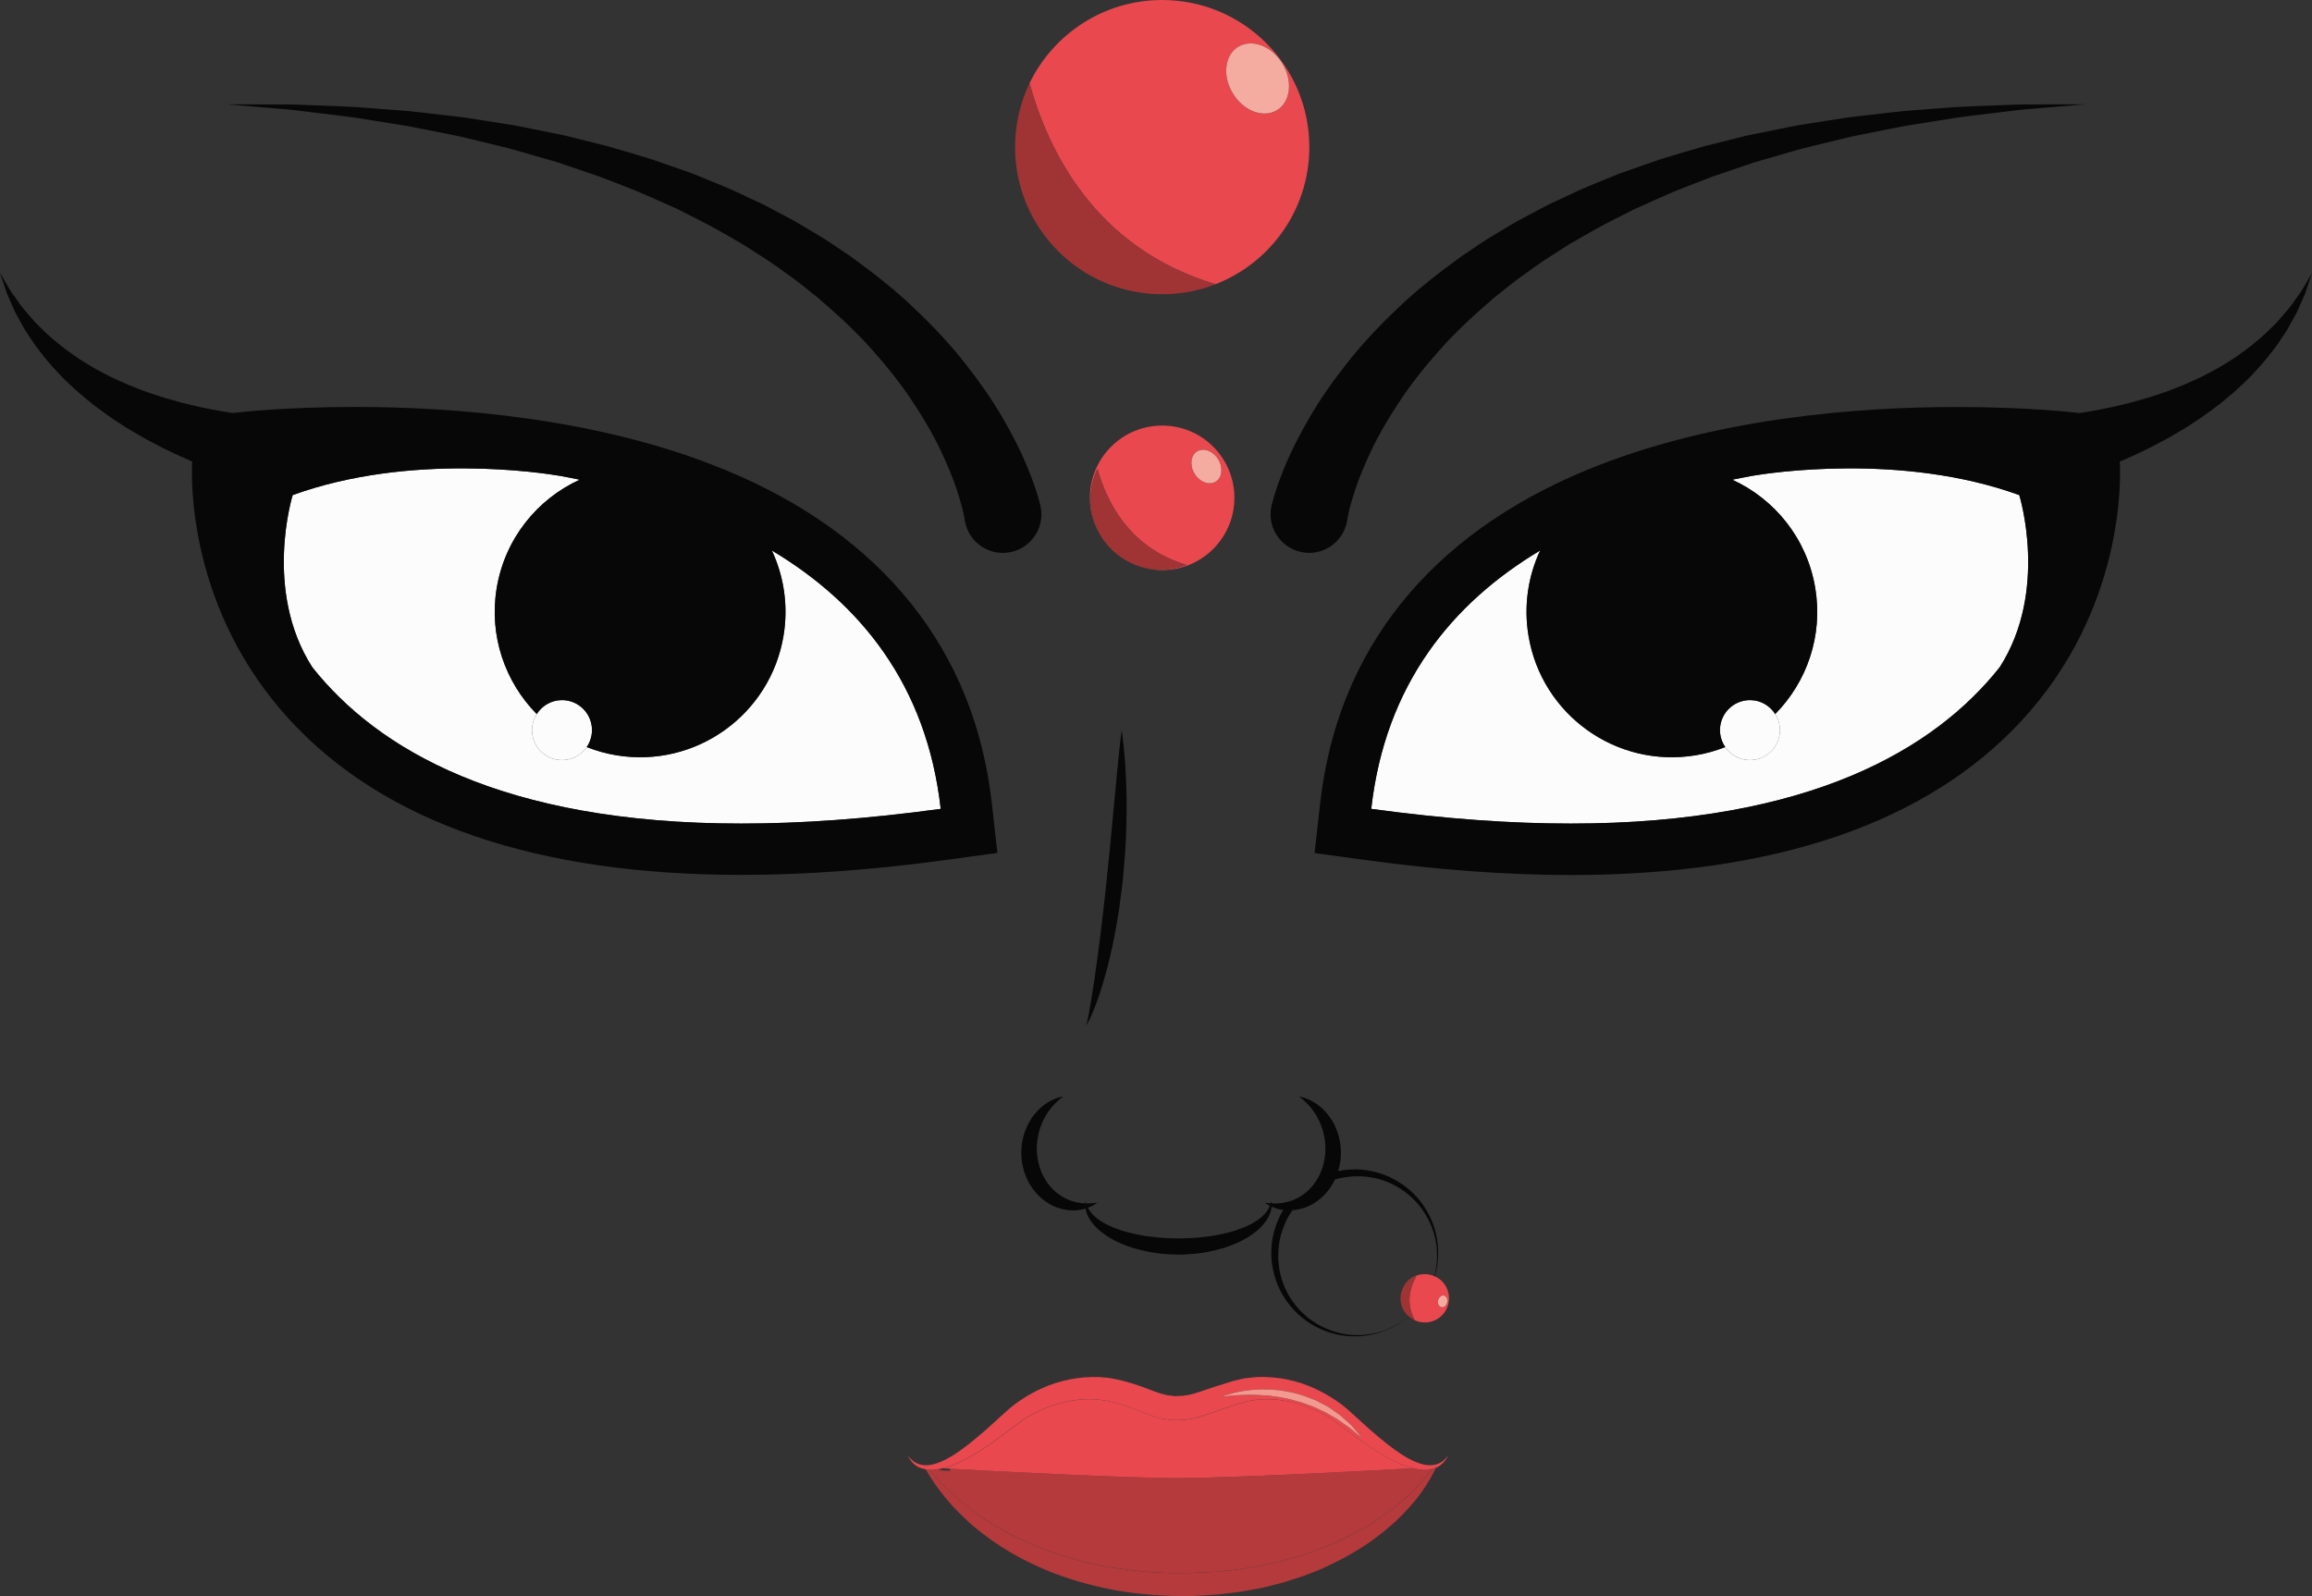 <svg xmlns="http://www.w3.org/2000/svg" width="1080" height="745.67" viewBox="0 0 1080 745.67"><rect x="0" y="0" width="1080" height="745.67" fill="#333333" stroke="none"/><g id="a"/><g id="b"><g id="c"><g id="d"><path d="M507.3 479.02s-.08.05-.09.02c.03.03.06.03.09-.02z" fill="none"/><path d="M443.66 686.25l.11.66c.17-.14.15-.36-.11-.66z" fill="none"/><path d="M443.44 687.05l-.05.03s.03-.01.05-.03z" fill="none"/><path d="M441.52 686.99c.49.06 1.01.11 1.52.08l.7-.17-.08-.64h1.43c-1.73-.09-3.33-.18-4.75-.28-.75.18-1.47.32-2.2.43.11.03.23.06.35.09 1 .2 2.01.39 3.02.49z" fill="none"/><path d="M457.41 707.96c9.08 6.37 18.96 11.43 29.21 15.45 10.31 3.88 20.92 6.91 31.78 8.71 5.43.87 10.89 1.64 16.38 2.12 5.46.48 11.04.71 16.44.71l4.25-.08 4.08-.15c2.75-.14 5.51-.18 8.25-.38l8.21-.83c2.75-.26 5.45-.83 8.16-1.23 2.73-.38 5.4-.95 8.1-1.52 2.7-.52 5.38-1.12 8.02-1.89 5.32-1.33 10.52-3.16 15.69-5.03 5.14-1.92 10.19-4.13 15.06-6.69 2.41-1.32 4.91-2.52 7.24-3.99l3.56-2.15c1.15-.73 2.27-1.53 3.42-2.32 4.57-3.11 8.88-6.61 12.99-10.36 3.71-3.57 7.21-7.42 10.35-11.61l-.06-.02s-.2-.04-.29-.27c-.58.12-1.14.26-1.75.29-1.96.07-4.08-.2-6.31-.75-22.29 1.24-85.64 4.59-109.93 4.59-22.73.0-79.74-2.95-105.2-4.31h-1.43c.26.3.28.52.11.66l.02.03-.35.1s-.03.02-.05.03l-.34.12c-.52.06-1.04.06-1.56.05-1.03-.05-2.06-.14-3.07-.26-.77-.09-1.52-.25-2.27-.37-.69.06-1.38.12-2.03.11 6.87 8.14 14.7 15.29 23.29 21.23z" fill="#b43a3c"/><path d="M668.27 686.44c.09.23.29.27.29.27l.06.02c-3.14 4.19-6.64 8.04-10.35 11.61-4.11 3.74-8.42 7.24-12.99 10.36-1.15.78-2.27 1.58-3.42 2.32l-3.56 2.15c-2.33 1.47-4.83 2.67-7.24 3.99-4.88 2.56-9.93 4.77-15.06 6.69-5.17 1.87-10.37 3.7-15.69 5.03-2.64.77-5.32 1.37-8.02 1.89-2.7.57-5.37 1.13-8.1 1.52-2.71.4-5.41.97-8.16 1.23l-8.21.83c-2.75.2-5.51.25-8.25.38l-4.08.15-4.25.08c-5.4.0-10.98-.23-16.44-.71-5.49-.47-10.95-1.24-16.38-2.12-10.86-1.81-21.48-4.83-31.78-8.71-10.25-4.02-20.13-9.08-29.21-15.45-8.59-5.93-16.41-13.09-23.29-21.23-.03-.02-.03.0-.06.0-.6-.03-1.1-.17-1.66-.28 5.55 9.74 12.99 18.45 21.57 25.92 8.81 7.58 18.75 13.88 29.35 18.78 10.55 5 21.8 8.45 33.2 10.91 5.71 1.23 11.49 2.03 17.29 2.62 5.81.58 11.57.9 17.5.98h4.25c1.55.01 2.95-.14 4.42-.2 2.9-.18 5.83-.29 8.73-.55l8.68-1c2.9-.32 5.75-.97 8.63-1.43 2.88-.41 5.71-1.19 8.54-1.92 2.84-.67 5.66-1.43 8.44-2.38 2.78-.9 5.58-1.72 8.28-2.84 2.71-1.09 5.49-2.01 8.1-3.36 5.32-2.42 10.48-5.17 15.44-8.25 2.46-1.56 4.94-3.1 7.24-4.91l3.5-2.63c1.13-.9 2.22-1.89 3.34-2.8 4.51-3.7 8.45-8.03 12.21-12.41 3.62-4.54 6.81-9.41 9.31-14.59l.35-.7c-.77.32-1.6.57-2.52.73z" fill="#b43a3c"/><path d="M441.49 687.25c.52.02 1.04.02 1.56-.05l.34-.12.05-.03.35-.1-.02-.03-.11-.66.08.64-.7.17c-.51.03-1.03-.02-1.52-.08-1.01-.1-2.03-.29-3.02-.49-.12-.03-.25-.06-.35-.09-.67.12-1.35.18-1.99.21.75.12 1.5.28 2.27.37 1.01.12 2.04.22 3.07.26z" fill="#b43a3c"/><path d="M550.29 690.56c24.28.0 87.64-3.35 109.93-4.59-2.48-.58-5.08-1.53-7.7-2.79-5.02-2.33-10.29-5.58-15.72-9.45-2.73-1.92-5.52-3.97-8.36-6.09-2.88-2.1-5.63-4.4-8.51-6.01-6.13-3.47-13.11-6.18-20.49-7.36-3.86-.58-6.9-.69-11.44-.45l-2.42.38c-.89.15-1.64.17-2.75.51l-3.13.77-.78.18.12-.03-.09.03-.18.06-.37.12-1.47.49c-1.98.66-3.96 1.32-5.95 1.98-2.04.72-4.1 1.46-6.13 2.18-1.92.74-4.42 1.49-6.84 2.1-2.53.44-4.89.97-7.85.89h-2.12c-.74-.02-1.14-.14-1.72-.18l-1.63-.23-.81-.1-.2-.03-.52-.08-.12-.03-.46-.12-3.65-1-3.34-1.21-6.04-2.36c-1.81-.68-3.9-1.38-5.8-1.95l-2.88-.84-2.67-.61c-1.46-.47-4.37-.7-5.75-.92-3.77-.24-7.56-.15-11.24.45-3.68.61-7.27 1.56-10.71 2.82l-2.56.95-2.38 1.09c-1.55.61-3.3 1.69-4.94 2.56-2.64 1.45-5.61 3.93-8.44 5.95-2.84 2.12-5.61 4.17-8.34 6.11-5.43 3.87-10.71 7.1-15.72 9.45-2.64 1.26-5.25 2.21-7.73 2.79 1.43.09 3.02.18 4.75.28 25.47 1.37 82.47 4.31 105.2 4.31z" fill="#e8484e"/><path d="M652.17 619.16c-.11.06-.22.12-.31.18.09-.06.2-.12.31-.18z" fill="#fcfcfc"/><path d="M485.62 545.32c-.03-.11-.02-.03.0.0h0z" fill="#fcfcfc"/><path d="M943.26 231.3c-55.13-20.02-117.31-10.28-125.01-8.96-3.01.55-6.03 1.13-9.05 1.77 19.83 9.08 34.94 27.53 38.76 50.68 3.7 22.3-3.96 43.86-18.72 58.81 1.38 2.16 2.21 4.73 2.21 7.49.0 7.73-6.26 14.01-13.99 14.01-4.79.0-9.02-2.41-11.54-6.08-4.39 1.72-9.02 3.04-13.87 3.84-37 6.12-71.95-18.9-78.06-55.9-2.32-14.05-.15-27.8 5.45-39.78-40.93 24.48-72.34 62.39-78.9 120.71 34.59 4.74 65.52 6.87 93.16 6.87 112.04.0 170.24-34.99 200.42-73.05.0-.02.02-.02.02-.03 23.01-35.89 9.11-80.38 9.11-80.38z" fill="#fcfcfc"/><path d="M817.47 327.08c-7.75.0-14.02 6.26-14.02 14.01.0 2.95.92 5.68 2.48 7.93 2.52 3.67 6.75 6.08 11.54 6.08 7.73.0 13.99-6.27 13.99-14.01.0-2.76-.83-5.32-2.21-7.49-2.48-3.91-6.81-6.52-11.78-6.52z" fill="#fcfcfc"/><path d="M136.73 231.3s-13.88 44.49 9.13 80.38t.02.03c30.17 38.06 88.37 73.05 200.42 73.05 27.64.0 58.57-2.13 93.14-6.87-6.53-58.32-37.96-96.25-78.88-120.71 5.6 11.98 7.78 25.73 5.46 39.78-6.12 37-41.08 62.02-78.08 55.9-4.85-.8-9.48-2.12-13.87-3.84-2.52 3.67-6.75 6.08-11.54 6.08-7.73.0-14.01-6.27-14.01-14.01.0-2.76.84-5.32 2.21-7.49-14.74-14.96-22.39-36.51-18.71-58.81 3.83-23.15 18.94-41.6 38.78-50.68-3.02-.63-6.04-1.21-9.06-1.77-7.7-1.32-69.86-11.06-125.01 8.96z" fill="#fcfcfc"/><path d="M262.53 327.08c-4.97.0-9.31 2.61-11.8 6.52-1.37 2.16-2.21 4.73-2.21 7.49.0 7.73 6.28 14.01 14.01 14.01 4.79.0 9.02-2.41 11.54-6.08 1.55-2.25 2.47-4.98 2.47-7.93.0-7.75-6.26-14.01-14.01-14.01z" fill="#fcfcfc"/><path d="M512.65 219.03c4.06 14.74 14.47 36.8 41.51 44.87-3.7 1.46-7.71 2.24-11.92 2.24-4.51.0-8.81-.92-12.7-2.56 4.08 1.76 8.59 2.76 13.34 2.76 18.65.0 33.75-15.13 33.75-33.76s-15.09-33.76-33.75-33.76-33.76 15.11-33.76 33.76c0 7.01 2.15 13.51 5.81 18.91-3.48-5.2-5.52-11.44-5.52-18.18.0-5.12 1.18-9.97 3.24-14.28zm46.56-8.12c.86-.53 1.81-.78 2.81-.78 2.55.0 5.32 1.64 7.04 4.45 2.39 3.9 1.87 8.58-1.17 10.43-.84.54-1.79.78-2.79.78-2.55.0-5.31-1.64-7.03-4.45-2.41-3.9-1.88-8.58 1.14-10.43z" fill="#e8484e"/><path d="M567.82 132.78c25.63-9.97 43.81-34.88 43.81-64.03.0-37.98-30.8-68.75-68.75-68.75-27.27.0-50.79 15.85-61.96 38.87 8.48 30.86 30.26 77.04 86.9 93.91zm10.56-110.89c1.78-1.09 3.8-1.61 5.86-1.61 5.34.0 11.14 3.44 14.76 9.3 5 8.16 3.93 17.95-2.42 21.85-1.78 1.1-3.79 1.62-5.86 1.62-5.34.0-11.12-3.43-14.73-9.31-5.03-8.14-3.96-17.93 2.39-21.84z" fill="#e8484e"/><path d="M542.88 137.46c8.78.0 17.21-1.63 24.94-4.68-56.63-16.87-78.42-63.05-86.9-93.91-4.3 9.04-6.75 19.16-6.75 29.88.0 37.95 30.76 68.71 68.71 68.71z" fill="#a03435"/><path d="M590.71 53.05c2.07.0 4.08-.52 5.86-1.62 6.35-3.9 7.43-13.68 2.42-21.85-3.62-5.86-9.42-9.3-14.76-9.3-2.06.0-4.08.52-5.86 1.61-6.35 3.91-7.43 13.7-2.39 21.84 3.6 5.88 9.39 9.31 14.73 9.31z" fill="#f4aca1"/><path d="M542.24 266.13c4.2.0 8.22-.78 11.92-2.24-27.04-8.07-37.44-30.13-41.51-44.87-2.06 4.31-3.24 9.16-3.24 14.28.0 6.73 2.04 12.98 5.52 18.18 3.56 5.34 8.62 9.58 14.61 12.09 3.9 1.64 8.19 2.56 12.7 2.56z" fill="#a03435"/><path d="M565.09 225.79c1 0 1.95-.25 2.79-.78 3.04-1.85 3.56-6.53 1.17-10.43-1.72-2.8-4.5-4.45-7.04-4.45-1 0-1.95.25-2.81.78-3.02 1.86-3.54 6.54-1.14 10.43 1.72 2.81 4.48 4.45 7.03 4.45z" fill="#f4aca1"/><path d="M674.38 682.28c-.75.66-1.83 1.29-3.13 1.77-1.33.4-2.91.61-4.66.43-3.56-.43-7.66-2.3-12-5.08-4.33-2.81-8.9-6.52-13.79-10.77-2.44-2.13-4.94-4.42-7.55-6.81-2.63-2.33-5.34-4.96-8.84-7.32-6.61-4.45-14.41-8.3-23.21-10.02-4.2-.92-9.51-1.27-13.42-1.18-1.58.06-2.56.25-3.88.37-1.2.15-2.61.24-3.56.5l-3.11.72-.78.18-.43.11-.18.06-.4.12-1.6.51c-2.12.66-4.25 1.33-6.38 1.99-2.06.71-4.14 1.4-6.2 2.09-2.18.8-3.87 1.23-5.69 1.69-1.77.28-3.73.63-5.17.55l-1.15.07c-.37.05-1.05-.09-1.55-.14l-1.63-.2-.81-.09h-.02l-.29-.07-2.67-.69-2.84-.97c-2.04-.77-4.1-1.53-6.14-2.3-2.25-.8-4.3-1.44-6.5-2.08l-3.33-.9c-1.15-.28-2.41-.52-3.6-.74l-1.81-.32-1.6-.15-1.58-.14-.8-.07-.38-.03-.38-.03h-.32c-4.66-.11-9.24.25-13.62 1.17-4.35.93-8.57 2.18-12.43 3.99-.97.44-1.92.89-2.87 1.33-.93.5-1.89 1.03-2.81 1.53-1.96 1.03-3.39 2.09-5.02 3.11-3.73 2.52-6.21 4.97-8.91 7.36-2.61 2.39-5.11 4.68-7.55 6.81-4.89 4.23-9.48 7.96-13.81 10.77-4.34 2.78-8.44 4.63-11.98 5.08-1.76.17-3.34-.05-4.68-.43-1.3-.48-2.4-1.12-3.11-1.78-1.55-1.27-2.1-2.33-2.15-2.25.08-.05.37 1.03 1.7 2.68.65.85 1.63 1.75 3.01 2.56.98.55 2.24.92 3.62 1.18.55.1 1.06.25 1.66.28.03.0.03-.02.06.0.65.01 1.33-.05 2.03-.11.64-.03 1.32-.09 1.99-.21.72-.11 1.44-.25 2.2-.43 2.48-.58 5.09-1.53 7.73-2.79 5.02-2.35 10.29-5.58 15.72-9.45 2.73-1.93 5.51-3.99 8.34-6.11 2.82-2.02 5.8-4.51 8.44-5.95 1.64-.87 3.39-1.95 4.94-2.56l2.38-1.09 2.56-.95c3.43-1.26 7.03-2.21 10.71-2.82 3.68-.6 7.47-.69 11.24-.45 1.38.22 4.3.45 5.75.92l2.67.61 2.88.84c1.9.57 3.99 1.27 5.8 1.95l6.04 2.36 3.34 1.21 3.65 1 .46.12.12.03.52.08.2.03.81.1 1.63.23c.58.04.98.17 1.72.18h2.12c2.96.08 5.32-.45 7.85-.89 2.43-.61 4.93-1.37 6.84-2.1 2.04-.72 4.1-1.46 6.13-2.18 2-.66 3.97-1.32 5.95-1.98l1.47-.49.37-.12.18-.06.09-.03-.12.03.78-.18 3.13-.77c1.1-.34 1.85-.36 2.75-.51l2.42-.38c4.54-.25 7.58-.14 11.44.45 7.38 1.18 14.36 3.9 20.49 7.36 2.88 1.61 5.63 3.91 8.51 6.01 2.84 2.12 5.63 4.17 8.36 6.09 5.43 3.87 10.71 7.12 15.72 9.45 2.62 1.26 5.21 2.21 7.7 2.79 2.23.55 4.34.83 6.31.75.61-.03 1.17-.17 1.75-.29.92-.17 1.75-.41 2.52-.73.34-.14.72-.25 1.01-.42 1.38-.83 2.36-1.73 3.01-2.58 1.32-1.64 1.64-2.74 1.7-2.68-.05-.06-.6.97-2.13 2.25zm-40.65-12.48c-.77-.63-1.67-1.4-2.71-2.27-1.03-.91-2.39-1.66-3.73-2.66-1.37-.95-2.79-2.04-4.48-2.93-1.69-.88-3.31-2.06-5.21-2.84-1.9-.83-3.76-1.87-5.83-2.55-2.03-.74-4.05-1.53-6.2-2.02-1.07-.29-2.12-.61-3.17-.88-1.08-.21-2.15-.41-3.21-.63-2.12-.47-4.23-.63-6.28-.95-2.07-.11-4.07-.36-5.97-.37-1.17-.03-2.3-.06-3.41-.06-.67.0-1.33.01-1.96.04-3.35.08-6.14.28-8.1.55-1.95.23-3.07.43-3.07.43.0.0 1.04-.47 2.94-1.06 1.9-.55 4.65-1.37 8.04-1.84 1.7-.28 3.56-.46 5.52-.55 1-.09 2.02-.11 3.1-.11 1.01.0 2.05.02 3.1.05 2.15.23 4.39.2 6.61.69 1.12.2 2.25.38 3.39.6 1.12.25 2.23.57 3.35.86 2.25.55 4.39 1.44 6.5 2.26 2.18.7 4.05 1.98 6 2.93 1.96.89 3.57 2.3 5.23 3.38 1.67 1.04 3.02 2.35 4.3 3.5 1.26 1.16 2.48 2.13 3.38 3.22.89 1.06 1.69 2 2.33 2.75 1.27 1.52 1.96 2.41 1.96 2.41.0.0-.92-.69-2.43-1.95z" fill="#e8484e"/><path d="M670.27 596.3c-.06-.03-.12-.06-.18-.09-4.16-1.83-9.16-1.06-12.55 2.33-1.66 1.67-2.7 3.71-3.11 5.86.41-2.06 1.41-4.02 3.01-5.61 1.21-1.21 2.64-2.07 4.16-2.61-2.55 4.45-5.31 12.15-.8 20.46-1.23-.52-2.36-1.29-3.36-2.28-1.06-1.08-1.85-2.3-2.41-3.61.55 1.38 1.4 2.67 2.52 3.8.17.17.37.29.55.45l.03.03c4.45 3.88 11.18 3.76 15.42-.48 4.42-4.42 4.42-11.6.0-16.01-.97-.97-2.09-1.69-3.27-2.24zm4.26 8.99c1.17.27 1.81 1.7 1.47 3.19-.32 1.32-1.32 2.26-2.36 2.26-.12.0-.26-.02-.4-.05-1.15-.28-1.81-1.72-1.46-3.21.32-1.32 1.33-2.25 2.36-2.25.14.0.26.03.38.06z" fill="#e8484e"/><path d="M655.02 610.75c.55 1.3 1.35 2.53 2.41 3.61 1 1 2.13 1.76 3.36 2.28-4.51-8.31-1.75-16.01.8-20.46-1.52.53-2.95 1.4-4.16 2.61-1.6 1.59-2.59 3.56-3.01 5.61-.41 2.12-.21 4.32.6 6.35z" fill="#a03435"/><path d="M671.79 607.48c-.35 1.49.31 2.93 1.46 3.21.14.03.28.05.4.05 1.04.0 2.04-.93 2.36-2.26.34-1.49-.31-2.91-1.47-3.19-.12-.03-.25-.06-.38-.06-1.03.0-2.04.93-2.36 2.25z" fill="#f4aca1"/><g><path d="M663.36 561.03c-4.05-5.06-9.79-9.51-16.54-12.11-3.39-1.35-7.03-2.1-10.77-2.5-3.62-.29-7.3.0-10.94.68l.14-.54c.81-2.68 1.12-5.49 1.13-8.24.0-2.75-.47-5.43-1.13-7.93-.77-2.45-1.68-4.78-2.95-6.78-1.18-2.04-2.64-3.73-4.03-5.17-.75-.69-1.43-1.37-2.16-1.93-.75-.52-1.44-1.03-2.13-1.46-1.37-.83-2.64-1.44-3.74-1.83-1.04-.48-1.92-.54-2.48-.72-.58-.12-.91-.18-.91-.18.0.0.26.18.72.58.45.37 1.2.89 1.95 1.63.8.68 1.64 1.64 2.62 2.7.92 1.13 1.84 2.44 2.76 3.88.84 1.52 1.67 3.16 2.32 4.99.74 1.78 1.13 3.77 1.55 5.8.6 4.08.48 8.48-.75 12.61l-.2.8-.02.09-.06.15-.17.44-.65 1.73c-.47.87-.75 1.76-1.33 2.67-1.01 1.84-2.27 3.48-3.65 4.93-1.37 1.49-2.95 2.64-4.51 3.63-1.6.98-3.25 1.7-4.85 2.24-1.63.49-3.18.77-4.6.95-1.41.07-2.7.17-3.76.07-.11.0-.17-.01-.26-.01-.06-.71-.09-1.09-.09-1.09.0.0-.09.38-.29 1.06-.75-.06-1.4-.14-1.86-.18l-.92-.09s.26.17.77.49c.38.22.94.6 1.61.95-.26.55-.57 1.17-.9 1.85-.43.55-.84 1.17-1.35 1.78-.63.55-1.13 1.24-1.87 1.81-.77.57-1.47 1.23-2.41 1.73-.87.58-1.8 1.15-2.85 1.65-2.03 1.08-4.42 1.92-6.92 2.79-2.55.77-5.28 1.46-8.16 2.01-2.85.61-5.88.87-8.93 1.21-3.07.28-6.2.38-9.33.41l-4.76-.11c-1.53-.15-3.02-.14-4.55-.32-3.05-.33-6.09-.6-8.94-1.21-2.85-.55-5.58-1.24-8.14-2-2.48-.89-4.88-1.75-6.92-2.8-1.05-.49-1.98-1.06-2.85-1.64-.92-.52-1.64-1.17-2.4-1.73-.75-.57-1.26-1.27-1.87-1.81-.52-.61-.92-1.25-1.35-1.8-.18-.34-.32-.63-.48-.93.49-.18.98-.39 1.4-.57 1.04-.41 1.76-1 2.27-1.29.5-.32.77-.49.77-.49.0.0-.31.03-.9.09-.6.06-1.43.22-2.5.23-.55.05-1.18.05-1.84.02-.22-.74-.34-1.12-.34-1.12.0.0-.03.4-.09 1.1-.49-.01-.98-.04-1.5-.07-1.43-.18-2.98-.46-4.59-.95-1.61-.53-3.27-1.25-4.85-2.24-1.58-1-3.16-2.15-4.53-3.63-1.38-1.45-2.64-3.08-3.65-4.93-.58-.9-.86-1.8-1.33-2.67l-.65-1.75-.15-.43-.06-.15-.02-.09-.22-.8c-1.23-4.13-1.35-8.53-.73-12.61.4-2.03.8-4.02 1.53-5.8.64-1.83 1.47-3.47 2.32-4.99.94-1.44 1.86-2.75 2.78-3.88.97-1.06 1.81-2.02 2.61-2.7.75-.74 1.5-1.26 1.96-1.63.46-.4.7-.58.7-.58.0.0-.3.06-.89.18-.58.18-1.44.24-2.5.72-1.09.38-2.36.98-3.74 1.83-.69.43-1.37.93-2.13 1.46-.72.55-1.4 1.24-2.15 1.92-1.41 1.46-2.87 3.15-4.03 5.19-1.26 1.99-2.18 4.32-2.96 6.78-.66 2.5-1.14 5.19-1.12 7.93.0 2.73.32 5.55 1.12 8.24l.27 1.01.03.14.11.28.08.21.18.43.66 1.73c.64 1.32 1.3 2.73 2.1 3.84 1.44 2.38 3.36 4.42 5.4 6.07 4.11 3.4 9.04 5 13.13 5.19 1.01.07 1.99.0 2.91-.02.92-.14 1.78-.28 2.59-.41.54-.12.98-.28 1.46-.41.05.37.09.72.18 1.17.26.69.52 1.52.89 2.38.46.8.92 1.72 1.58 2.56 1.27 1.7 2.93 3.56 5.05 5.08 2.04 1.66 4.48 3.08 7.16 4.39 2.68 1.23 5.58 2.44 8.7 3.24 3.08.89 6.32 1.59 9.66 2.01 1.66.28 3.41.37 5.12.52 1.72.09 3.18.12 5 .18 3.4-.06 6.81-.23 10.16-.7 3.31-.43 6.56-1.13 9.65-2.03 3.11-.78 6-2.02 8.7-3.23 2.67-1.3 5.11-2.73 7.16-4.37 2.12-1.53 3.76-3.38 5.05-5.08.64-.84 1.1-1.78 1.57-2.56.38-.86.63-1.69.9-2.38.17-.8.29-1.47.34-2.05 1.01.49 2.27.93 3.82 1.3.49.09 1.06.17 1.61.26-.54.88-1.03 1.77-1.5 2.69-1.7 3.53-2.95 7.24-3.58 11.03-.55 3.81-.67 7.64-.18 11.37.58 3.7 1.5 7.3 2.97 10.61 1.53 3.3 3.28 6.38 5.6 9.05 1.06 1.44 2.29 2.53 3.44 3.73 1.29 1.18 2.56 2.19 3.87 3.2 5.35 3.82 11.27 6.04 16.87 6.91 5.61.83 10.84.4 15.29-.71 3.85-.92 7.04-2.38 9.66-3.83.09-.06.2-.12.31-.18.29-.15.62-.32.89-.49 1.41-.85 2.63-1.66 3.59-2.49.55-.4 1.04-.78 1.47-1.15l-.03-.03c-.43.37-.92.73-1.47 1.15-.98.8-2.2 1.6-3.61 2.43-2.81 1.64-6.43 3.4-10.89 4.31-4.42.93-9.62 1.29-15.08.18-5.43-1.09-11.06-3.55-16-7.43-1.18-1-2.42-2.1-3.5-3.17-1.09-1.23-2.3-2.45-3.18-3.78-1.99-2.53-3.56-5.58-4.82-8.7-2.43-6.31-3.08-13.47-1.81-20.39.68-3.44 1.89-6.78 3.42-9.97.75-1.46 1.64-2.88 2.61-4.23 4-.28 8.7-1.84 12.66-5.13 2.04-1.66 3.96-3.7 5.41-6.07.64-.91 1.2-2.03 1.73-3.12.63-.2 1.26-.38 1.9-.53 6.84-1.61 14.02-1.29 20.45.84 6.43 2.16 11.99 6 16.18 10.77 4.08 4.7 6.81 10.23 8.14 15.6 1.37 5.4 1.27 10.62.54 15.07-.18 1.18-.43 2.3-.71 3.38.06.03.12.06.18.09.31-1.08.6-2.21.83-3.41.88-4.48 1.06-9.74-.03-15.31-1.14-5.57-3.59-11.33-7.7-16.55z" fill="#070707"/><path d="M1074.95 136.1c-.9 1.27-1.92 2.7-3.02 4.25-1.09 1.55-2.21 3.24-3.7 4.86-1.41 1.63-2.91 3.38-4.5 5.23-1.72 1.7-3.53 3.48-5.41 5.34-3.91 3.56-8.33 7.16-13.28 10.55-2.41 1.77-5.14 3.24-7.76 4.93-2.68 1.61-5.6 3.01-8.42 4.56-2.98 1.37-5.93 2.77-9.02 4.08-3.13 1.18-6.2 2.56-9.45 3.61-3.24 1.07-6.44 2.21-9.8 3.1-3.28 1.01-6.64 1.88-10.02 2.66-6.35 1.52-12.76 2.73-19.12 3.71l-2.48-.27c-.9-.11-22.67-2.56-54.95-2.56-46.28.0-113.82 5.09-172.73 29.41-73.48 30.33-116.57 84.16-124.59 155.69l-2.61 23.29 23.21 3.18c34.35 4.71 66.77 7.08 96.41 7.08 95.52.0 166.39-24.27 210.65-72.11 47.86-51.76 46.33-112.59 45.87-121.05 2.81-1.21 5.61-2.41 8.41-3.74 3.46-1.61 6.9-3.3 10.25-5.14 3.39-1.72 6.66-3.7 9.91-5.61 3.25-1.84 6.34-4.06 9.42-6.03 3.04-2.12 5.95-4.31 8.8-6.46 2.76-2.33 5.52-4.48 8.06-6.81 2.48-2.42 5.02-4.57 7.23-7.03 4.51-4.71 8.38-9.51 11.69-14.08 1.55-2.35 3.04-4.58 4.45-6.72 1.24-2.24 2.41-4.36 3.5-6.35 1.17-1.95 1.95-3.92 2.73-5.71.78-1.78 1.5-3.42 2.15-4.89 2.08-6.1 3.19-9.56 3.19-9.56.0.0-1.81 3.21-5.05 8.62zM733.71 384.76c-27.64.0-58.57-2.13-93.16-6.87 6.55-58.32 37.97-96.23 78.9-120.71-5.6 11.98-7.76 25.73-5.45 39.78 6.12 37 41.06 62.02 78.06 55.9 4.85-.8 9.48-2.12 13.87-3.84-1.56-2.25-2.48-4.98-2.48-7.93.0-7.75 6.27-14.01 14.02-14.01 4.97.0 9.29 2.61 11.78 6.52 14.76-14.96 22.41-36.51 18.72-58.81-3.82-23.15-18.93-41.6-38.76-50.68 3.02-.63 6.04-1.21 9.05-1.77 7.7-1.32 69.87-11.06 125.01 8.96.0.0 13.9 44.49-9.11 80.38.0.02-.02.02-.02.03-30.17 38.06-88.37 73.05-200.42 73.05z" fill="#070707"/><path d="M608.2 257.99c9.77 1.84 19.17-4.59 21.01-14.36.09-.4.06-.78.65-3.5.55-2.58 1.6-6.53 3.27-11.6 1.65-5.06 4.16-11.18 7.44-18.07 3.25-6.91 7.61-14.48 12.89-22.45 5.21-8.02 11.69-16.24 19.1-24.53 7.32-8.38 16.05-16.35 25.36-24.36 4.85-3.79 9.6-7.87 14.87-11.46 2.59-1.83 5.17-3.76 7.84-5.57 2.71-1.75 5.45-3.5 8.19-5.25l4.13-2.67 4.28-2.45c2.85-1.62 5.74-3.28 8.62-4.92 5.8-3.21 11.84-6.09 17.79-9.16 6.12-2.7 12.21-5.52 18.38-8.16 6.23-2.41 12.43-4.92 18.65-7.24 6.3-2.13 12.55-4.25 18.73-6.35 6.28-1.81 12.47-3.62 18.58-5.38 6.11-1.8 12.24-3.07 18.19-4.59 2.98-.72 5.92-1.43 8.84-2.13 2.95-.6 5.86-1.18 8.73-1.75 5.74-1.13 11.32-2.32 16.74-3.3 5.46-.87 10.72-1.72 15.77-2.52 10.11-1.78 19.47-2.67 27.73-3.73 4.14-.48 8.02-1.03 11.61-1.35 3.6-.3 6.9-.58 9.89-.84 11.95-1 18.77-1.56 18.77-1.56.0.0-6.86.0-18.85.03-3.01.0-6.34.0-9.96.01-3.62.05-7.53.26-11.72.4-8.36.37-17.82.5-28.1 1.44-5.16.38-10.52.8-16.08 1.23-5.55.55-11.26 1.27-17.17 1.95-2.95.34-5.93.69-8.96 1.04-3.02.46-6.06.94-9.14 1.41-6.15 1.05-12.5 1.84-18.85 3.15-6.38 1.3-12.86 2.61-19.42 3.94-6.51 1.63-13.1 3.28-19.74 4.94-6.6 1.84-13.21 3.91-19.9 5.89-6.6 2.19-13.18 4.6-19.8 6.9-6.47 2.7-13.05 5.21-19.47 8.07-3.18 1.49-6.35 2.98-9.51 4.46l-4.76 2.24-4.63 2.46c-3.08 1.64-6.14 3.27-9.21 4.89-3.01 1.7-5.95 3.53-8.9 5.28-5.98 3.41-11.51 7.37-17.12 11.08-10.86 7.87-21.2 15.9-30.16 24.58-9.04 8.56-17.14 17.26-23.88 25.94-6.83 8.65-12.59 17.03-17.14 24.89-4.57 7.83-8.19 14.96-10.8 21.09-2.61 6.14-4.42 11.19-5.52 14.81-1.08 3.5-1.72 6.47-1.64 6.09-1.83 9.77 4.59 19.19 14.37 21.03z" fill="#070707"/><path d="M338.71 219.53c-58.91-24.32-126.45-29.41-172.73-29.41v6.26h0l-.02-6.26c-32.26.0-54.03 2.45-54.95 2.56l-2.47.27c-6.36-.98-12.78-2.19-19.13-3.71-3.36-.78-6.72-1.64-10-2.66-3.36-.89-6.56-2.02-9.8-3.1-3.25-1.04-6.3-2.43-9.46-3.61-3.07-1.3-6.03-2.71-9.01-4.08-2.82-1.55-5.73-2.95-8.42-4.56-2.62-1.69-5.35-3.16-7.76-4.93-4.95-3.39-9.36-7-13.28-10.55-1.89-1.86-3.7-3.63-5.42-5.34-1.58-1.86-3.08-3.61-4.49-5.23-1.47-1.62-2.61-3.31-3.7-4.86-1.1-1.55-2.12-2.98-3.04-4.25-3.22-5.41-5.03-8.62-5.03-8.62.0.0 1.1 3.45 3.21 9.56.64 1.47 1.35 3.11 2.13 4.89.78 1.78 1.58 3.76 2.71 5.71 1.1 2 2.29 4.11 3.51 6.35 1.41 2.13 2.9 4.37 4.45 6.72 3.31 4.57 7.16 9.38 11.69 14.08 2.21 2.46 4.76 4.6 7.23 7.03 2.53 2.33 5.29 4.48 8.05 6.81 2.85 2.15 5.77 4.34 8.81 6.46 3.08 1.96 6.17 4.19 9.42 6.03 3.25 1.92 6.52 3.9 9.91 5.61 3.35 1.84 6.78 3.53 10.25 5.14 2.79 1.33 5.6 2.53 8.41 3.74-.46 8.45-2 69.29 45.85 121.05 44.26 47.85 115.14 72.11 210.66 72.11 29.64.0 62.07-2.37 96.41-7.08l23.21-3.18-2.61-23.29c-8.02-71.52-51.11-125.36-124.59-155.69zm-172.73-17.41h0v4.62h0v-4.62zm180.31 182.64c-112.04.0-170.24-34.99-200.42-73.05t-.02-.03c-23.01-35.89-9.13-80.38-9.13-80.38 55.15-20.02 117.31-10.28 125.01-8.96 3.02.55 6.04 1.13 9.06 1.77-19.84 9.08-34.94 27.53-38.78 50.68-3.68 22.3 3.97 43.86 18.71 58.81 2.49-3.91 6.83-6.52 11.8-6.52 7.75.0 14.01 6.26 14.01 14.01.0 2.95-.92 5.68-2.47 7.93 4.39 1.72 9.02 3.04 13.87 3.84 37 6.12 71.96-18.9 78.08-55.9 2.32-14.05.14-27.8-5.46-39.78 40.91 24.47 72.34 62.39 78.88 120.71-34.58 4.74-65.5 6.87-93.14 6.87z" fill="#070707"/><path d="M486.16 236.96c.09.38-.55-2.6-1.63-6.09-1.12-3.62-2.9-8.67-5.52-14.81-2.61-6.15-6.23-13.27-10.8-21.09-4.54-7.87-10.33-16.24-17.14-24.89-6.75-8.68-14.85-17.38-23.88-25.94-8.96-8.68-19.3-16.7-30.17-24.58-5.6-3.71-11.12-7.67-17.1-11.08-2.95-1.75-5.89-3.57-8.9-5.28-3.07-1.62-6.13-3.25-9.2-4.89l-4.63-2.46-4.75-2.24c-3.16-1.49-6.34-2.98-9.51-4.46-6.41-2.85-12.99-5.37-19.48-8.07-6.61-2.3-13.19-4.71-19.8-6.9-6.68-1.98-13.29-4.05-19.88-5.89-6.64-1.66-13.24-3.31-19.74-4.94-6.56-1.33-13.06-2.64-19.42-3.94-6.37-1.31-12.7-2.1-18.85-3.15-3.08-.47-6.13-.95-9.14-1.41-3.02-.35-6.01-.7-8.98-1.04-5.89-.68-11.59-1.4-17.15-1.95-5.55-.43-10.92-.84-16.08-1.23-10.28-.94-19.76-1.07-28.1-1.44-4.2-.14-8.1-.35-11.72-.4-3.62-.01-6.95-.01-9.96-.01-12.01-.03-18.85-.03-18.85-.03.0.0 6.83.57 18.78 1.56 2.99.26 6.29.54 9.89.84 3.59.33 7.47.88 11.6 1.35 8.29 1.06 17.64 1.95 27.75 3.73 5.05.8 10.31 1.64 15.77 2.52 5.41.98 10.98 2.16 16.74 3.3 2.87.57 5.78 1.15 8.71 1.75 2.91.7 5.88 1.41 8.85 2.13 5.95 1.52 12.09 2.79 18.19 4.59 6.09 1.76 12.3 3.58 18.57 5.38 6.17 2.1 12.43 4.22 18.73 6.35 6.21 2.32 12.43 4.83 18.65 7.24 6.16 2.64 12.26 5.46 18.37 8.16 5.95 3.07 11.98 5.95 17.8 9.16 2.88 1.64 5.77 3.3 8.62 4.92l4.26 2.47 4.14 2.65c2.75 1.75 5.48 3.51 8.19 5.25 2.67 1.81 5.23 3.74 7.84 5.57 5.26 3.59 10.02 7.67 14.86 11.46 9.31 8.01 18.04 15.99 25.36 24.36 7.41 8.29 13.88 16.51 19.1 24.53 5.28 7.96 9.63 15.54 12.88 22.45 3.28 6.89 5.78 13.01 7.44 18.07 1.67 5.06 2.71 9.02 3.27 11.6.58 2.72.55 3.11.64 3.5 1.84 9.77 11.26 16.2 21.03 14.36 9.77-1.84 16.19-11.26 14.34-21.03z" fill="#070707"/><path d="M508.15 477.83c.49-.9 1.21-2.27 1.96-4.05 1.53-3.54 3.45-8.73 5.31-15.08 1.89-6.33 3.73-13.84 5.28-21.94.74-4.05 1.57-8.24 2.13-12.53.6-4.3 1.15-8.65 1.67-13.02.42-4.37.77-8.74 1.08-13.07.35-4.31.43-8.56.57-12.67.25-8.24.12-15.92-.2-22.5-.58-13.16-1.99-21.88-1.99-21.88.0.0-.26 2.18-.74 6-.41 3.82-1 9.25-1.59 15.77-.61 6.51-1.32 14.08-2.09 22.21-.4 4.05-.8 8.22-1.2 12.49-.4 4.25-.85 8.56-1.33 12.87-.41 4.31-.88 8.63-1.38 12.87-.51 4.23-1 8.41-1.46 12.44-1.01 8.05-2.03 15.58-2.95 22.04-.97 6.44-1.83 11.81-2.55 15.56-.58 3.25-1.1 5.37-1.38 5.69-.03.05-.06.05-.09.02.03.18.46-.31.95-1.21z" fill="#070707"/></g><path d="M631.86 666.59c-.89-1.09-2.12-2.06-3.38-3.22-1.27-1.15-2.62-2.46-4.3-3.5-1.66-1.08-3.27-2.48-5.23-3.38-1.95-.95-3.82-2.22-6-2.93-2.12-.81-4.25-1.7-6.5-2.26-1.12-.29-2.23-.61-3.35-.86-1.13-.22-2.27-.4-3.39-.6-2.23-.49-4.46-.46-6.61-.69-1.04-.03-2.08-.05-3.1-.05-1.08.0-2.1.02-3.1.11-1.97.09-3.82.27-5.52.55-3.39.48-6.14 1.29-8.04 1.84-1.9.58-2.94 1.06-2.94 1.06.0.0 1.12-.2 3.07-.43 1.96-.28 4.76-.47 8.1-.55.63-.03 1.29-.04 1.96-.04 1.1.0 2.24.03 3.41.06 1.9.01 3.9.26 5.97.37 2.04.32 4.16.47 6.28.95 1.06.22 2.13.42 3.21.63 1.06.26 2.1.58 3.17.88 2.15.49 4.17 1.29 6.2 2.02 2.07.68 3.93 1.72 5.83 2.55 1.9.78 3.53 1.96 5.21 2.84 1.69.89 3.11 1.98 4.48 2.93 1.33 1 2.7 1.75 3.73 2.66 1.04.87 1.95 1.64 2.71 2.27 1.5 1.26 2.43 1.95 2.43 1.95.0.0-.69-.89-1.96-2.41-.65-.75-1.44-1.69-2.33-2.75z" fill="#f29a8f"/></g></g></g></svg>